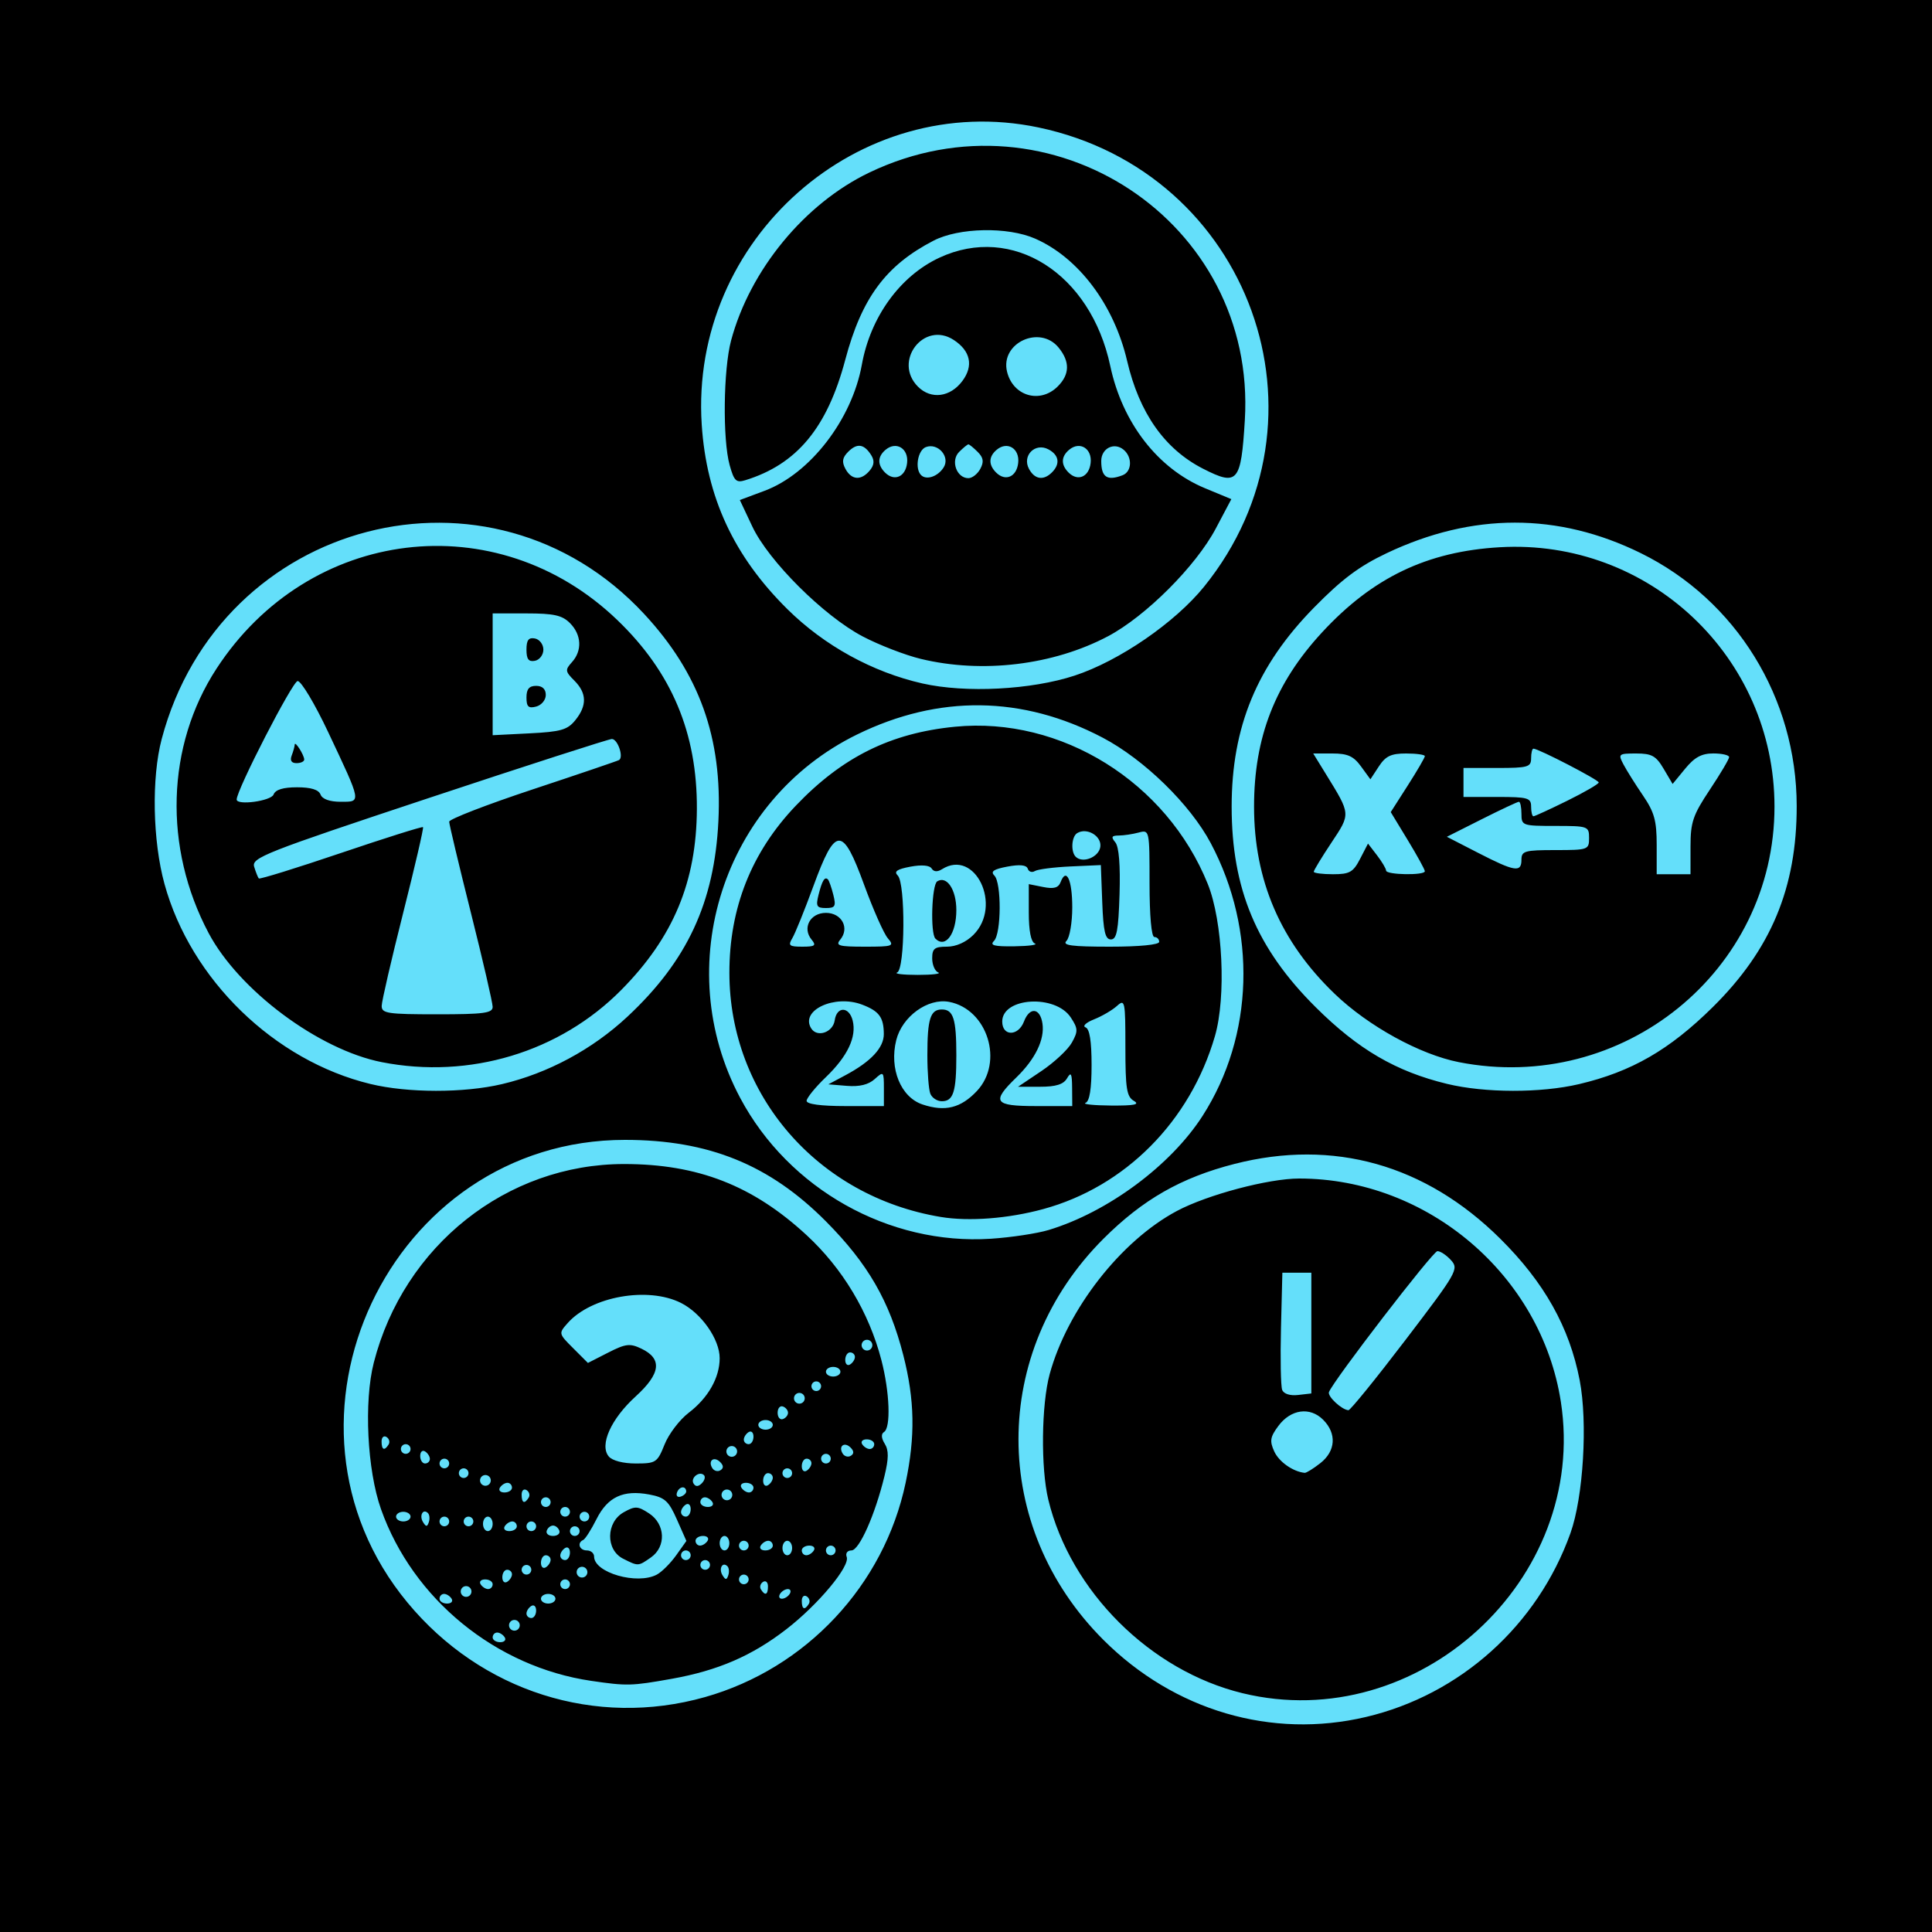 <svg width="400" height="400" viewBox="0 0 400 400" fill="none" xmlns="http://www.w3.org/2000/svg">
<g clip-path="url(#clip0)">
<rect x="-4" y="-1" width="404" height="401" fill="#64DFFA"/>
<path d="M0 200V0H200H400V200V400H200H0V200ZM282.812 355.482C302.336 350.879 318.324 336.508 325.144 317.432C327.812 309.97 328.745 294.509 327.056 285.765C324.934 274.781 319.731 265.511 310.606 256.457C295.136 241.108 276.065 235.74 255.596 240.975C244.544 243.802 236.607 248.334 228.459 256.47C205 279.894 205 316.106 228.459 339.53C243.128 354.177 263.271 360.089 282.812 355.482V355.482ZM257.272 350.563C238.159 345.932 221.624 329.464 217.044 310.5C215.462 303.952 215.604 290.795 217.324 284.5C220.987 271.092 232.061 256.893 243.675 250.711C249.968 247.361 262.641 244 268.976 244C295.617 244 319.118 264.059 323.162 290.25C328.844 327.047 293.55 359.354 257.272 350.563V350.563ZM273.365 302.927C276.555 300.419 276.787 296.787 273.939 293.939C271.211 291.211 267.248 291.76 264.675 295.221C262.97 297.515 262.835 298.343 263.818 300.5C264.8 302.655 267.683 304.686 270.115 304.937C270.453 304.972 271.916 304.067 273.365 302.927V302.927ZM291.005 277.404C301.699 263.382 302.069 262.734 300.413 260.904C299.466 259.857 298.197 259.017 297.595 259.038C296.641 259.071 276.089 285.78 275.146 288.213C274.8 289.103 277.815 291.905 279.187 291.968C279.565 291.986 284.883 285.432 291.005 277.404V277.404ZM271.5 276V263.5H268.5H265.5L265.215 274.939C265.059 281.23 265.169 286.998 265.46 287.756C265.779 288.586 267.083 289.008 268.744 288.817L271.5 288.5V276ZM145.957 351.367C166.897 345.445 183.041 328.2 187.503 306.984C189.523 297.382 189.386 289.83 187.025 280.596C184.149 269.352 179.692 261.633 171.034 252.905C159.367 241.143 146.701 236 129.395 236C80.639 236 53.275 294.197 84.358 331.786C99.593 350.211 123.346 357.761 145.957 351.367V351.367ZM122.402 348.003C102.656 345.108 85.482 331.081 78.885 312.461C76.017 304.367 75.32 290.204 77.39 282.122C83.592 257.915 104.91 241 129.216 241C144.461 241 155.854 245.437 166.982 255.709C174.452 262.604 179.906 271.704 182.472 281.552C184.206 288.212 184.477 295.587 183.02 296.487C182.397 296.873 182.453 297.752 183.174 298.907C184.022 300.264 184.008 301.955 183.12 305.611C181.175 313.624 177.894 321 176.277 321C175.445 321 175.012 321.59 175.298 322.335C176.036 324.257 169.434 332.18 162.836 337.292C155.703 342.818 148.641 345.872 139.033 347.586C130.74 349.066 129.809 349.089 122.402 348.003V348.003ZM104.5 339C104.16 338.45 103.459 338 102.941 338C102.423 338 102 338.45 102 339C102 339.55 102.702 340 103.559 340C104.416 340 104.84 339.55 104.5 339ZM107.447 335.915C107.125 335.394 106.436 335.231 105.915 335.553C105.394 335.875 105.231 336.564 105.553 337.085C105.875 337.606 106.564 337.769 107.085 337.447C107.606 337.125 107.769 336.436 107.447 335.915ZM111 333.441C111 332.584 110.55 332.16 110 332.5C109.45 332.84 109 333.541 109 334.059C109 334.577 109.45 335 110 335C110.55 335 111 334.298 111 333.441ZM167.457 332.069C167.774 331.557 167.575 330.856 167.016 330.51C166.457 330.165 166 330.583 166 331.441C166 333.198 166.6 333.456 167.457 332.069V332.069ZM93.5 331C93.16 330.45 92.459 330 91.941 330C91.423 330 91 330.45 91 331C91 331.55 91.702 332 92.559 332C93.416 332 93.84 331.55 93.5 331ZM115 331C115 330.45 114.325 330 113.5 330C112.675 330 112 330.45 112 331C112 331.55 112.675 332 113.5 332C114.325 332 115 331.55 115 331ZM97.447 328.915C97.125 328.394 96.436 328.231 95.915 328.553C95.394 328.875 95.231 329.564 95.553 330.085C95.875 330.606 96.564 330.769 97.085 330.447C97.606 330.125 97.769 329.436 97.447 328.915ZM163.5 330C163.84 329.45 163.668 329 163.118 329C162.568 329 161.84 329.45 161.5 330C161.16 330.55 161.332 331 161.882 331C162.432 331 163.16 330.55 163.5 330ZM159 328.441C159 327.584 158.543 327.165 157.984 327.51C157.425 327.856 157.226 328.557 157.543 329.069C158.4 330.456 159 330.198 159 328.441V328.441ZM102 328C102 327.45 101.298 327 100.441 327C99.584 327 99.16 327.45 99.5 328C99.84 328.55 100.541 329 101.059 329C101.577 329 102 328.55 102 328ZM118 328C118 327.45 117.55 327 117 327C116.45 327 116 327.45 116 328C116 328.55 116.45 329 117 329C117.55 329 118 328.55 118 328ZM106 325.941C106 325.423 105.55 325 105 325C104.45 325 104 325.702 104 326.559C104 327.416 104.45 327.84 105 327.5C105.55 327.16 106 326.459 106 325.941ZM155 327C155 326.45 154.55 326 154 326C153.45 326 153 326.45 153 327C153 327.55 153.45 328 154 328C154.55 328 155 327.55 155 327ZM121.447 324.915C121.125 324.394 120.436 324.231 119.915 324.553C119.394 324.875 119.231 325.564 119.553 326.085C119.875 326.606 120.564 326.769 121.085 326.447C121.606 326.125 121.769 325.436 121.447 324.915ZM135.996 326.002C137.022 325.453 138.817 323.661 139.985 322.02L142.11 319.037L140.138 314.579C138.445 310.751 137.639 310.023 134.432 309.421C129.036 308.409 125.816 309.911 123.5 314.52C122.4 316.709 121.162 318.65 120.75 318.833C119.413 319.428 119.957 321 121.5 321C122.325 321 123 321.571 123 322.268C123 325.621 131.919 328.184 135.996 326.002V326.002ZM129 322.706C125.369 320.869 125.449 315.167 129.135 313.098C131.498 311.771 132.039 311.795 134.385 313.333C137.764 315.546 137.965 320.211 134.777 322.443C132.12 324.305 132.157 324.303 129 322.706V322.706ZM150.604 324.271C149.588 323.254 148.749 324.785 149.583 326.134C150.213 327.154 150.449 327.154 150.787 326.138C151.019 325.443 150.936 324.603 150.604 324.271V324.271ZM110 325C110 324.45 109.55 324 109 324C108.45 324 108 324.45 108 325C108 325.55 108.45 326 109 326C109.55 326 110 325.55 110 325ZM114 322.941C114 322.423 113.55 322 113 322C112.45 322 112 322.702 112 323.559C112 324.416 112.45 324.84 113 324.5C113.55 324.16 114 323.459 114 322.941ZM147 324C147 323.45 146.55 323 146 323C145.45 323 145 323.45 145 324C145 324.55 145.45 325 146 325C146.55 325 147 324.55 147 324ZM118 321.441C118 320.584 117.55 320.16 117 320.5C116.45 320.84 116 321.541 116 322.059C116 322.577 116.45 323 117 323C117.55 323 118 322.298 118 321.441ZM143 322C143 321.45 142.55 321 142 321C141.45 321 141 321.45 141 322C141 322.55 141.45 323 142 323C142.55 323 143 322.55 143 322ZM164 320.5C164 319.675 163.55 319 163 319C162.45 319 162 319.675 162 320.5C162 321.325 162.45 322 163 322C163.55 322 164 321.325 164 320.5ZM168.5 321C168.84 320.45 168.417 320 167.559 320C166.702 320 166 320.45 166 321C166 321.55 166.423 322 166.941 322C167.459 322 168.16 321.55 168.5 321ZM173 321C173 320.45 172.55 320 172 320C171.45 320 171 320.45 171 321C171 321.55 171.45 322 172 322C172.55 322 173 321.55 173 321ZM151 319.5C151 318.675 150.55 318 150 318C149.45 318 149 318.675 149 319.5C149 320.325 149.45 321 150 321C150.55 321 151 320.325 151 319.5ZM155 320C155 319.45 154.55 319 154 319C153.45 319 153 319.45 153 320C153 320.55 153.45 321 154 321C154.55 321 155 320.55 155 320ZM160 320C160 319.45 159.577 319 159.059 319C158.541 319 157.84 319.45 157.5 320C157.16 320.55 157.583 321 158.441 321C159.298 321 160 320.55 160 320ZM146.5 319C146.84 318.45 146.417 318 145.559 318C144.702 318 144 318.45 144 319C144 319.55 144.423 320 144.941 320C145.459 320 146.16 319.55 146.5 319ZM115.808 316.925C115.611 316.334 115.022 315.85 114.5 315.85C113.978 315.85 113.389 316.334 113.192 316.925C112.995 317.516 113.583 318 114.5 318C115.417 318 116.005 317.516 115.808 316.925ZM120 317C120 316.45 119.55 316 119 316C118.45 316 118 316.45 118 317C118 317.55 118.45 318 119 318C119.55 318 120 317.55 120 317ZM102 315.5C102 314.675 101.55 314 101 314C100.45 314 100 314.675 100 315.5C100 316.325 100.45 317 101 317C101.55 317 102 316.325 102 315.5ZM107 316C107 315.45 106.577 315 106.059 315C105.541 315 104.84 315.45 104.5 316C104.16 316.55 104.583 317 105.441 317C106.298 317 107 316.55 107 316ZM111 316C111 315.45 110.55 315 110 315C109.45 315 109 315.45 109 316C109 316.55 109.45 317 110 317C110.55 317 111 316.55 111 316ZM88.604 313.271C87.588 312.254 86.749 313.785 87.583 315.134C88.213 316.154 88.448 316.154 88.787 315.138C89.019 314.443 88.936 313.603 88.604 313.271V313.271ZM93 315C93 314.45 92.55 314 92 314C91.45 314 91 314.45 91 315C91 315.55 91.45 316 92 316C92.55 316 93 315.55 93 315ZM98 315C98 314.45 97.55 314 97 314C96.45 314 96 314.45 96 315C96 315.55 96.45 316 97 316C97.55 316 98 315.55 98 315ZM85 314C85 313.45 84.325 313 83.5 313C82.675 313 82 313.45 82 314C82 314.55 82.675 315 83.5 315C84.325 315 85 314.55 85 314ZM122 314C122 313.45 121.55 313 121 313C120.45 313 120 313.45 120 314C120 314.55 120.45 315 121 315C121.55 315 122 314.55 122 314ZM118 313C118 312.45 117.55 312 117 312C116.45 312 116 312.45 116 313C116 313.55 116.45 314 117 314C117.55 314 118 313.55 118 313ZM143 312.441C143 311.584 142.55 311.16 142 311.5C141.45 311.84 141 312.541 141 313.059C141 313.577 141.45 314 142 314C142.55 314 143 313.298 143 312.441ZM114 311C114 310.45 113.55 310 113 310C112.45 310 112 310.45 112 311C112 311.55 112.45 312 113 312C113.55 312 114 311.55 114 311ZM147.5 311C147.16 310.45 146.459 310 145.941 310C145.423 310 145 310.45 145 311C145 311.55 145.702 312 146.559 312C147.416 312 147.84 311.55 147.5 311ZM109.457 310.069C109.774 309.557 109.575 308.856 109.016 308.51C108.457 308.165 108 308.583 108 309.441C108 311.198 108.6 311.456 109.457 310.069V310.069ZM151.447 308.915C151.125 308.394 150.436 308.231 149.915 308.553C149.394 308.875 149.231 309.564 149.553 310.085C149.875 310.606 150.564 310.769 151.085 310.447C151.606 310.125 151.769 309.436 151.447 308.915ZM142.075 308.725C141.951 307.529 140.58 307.761 140.15 309.05C139.93 309.71 140.29 310.07 140.95 309.85C141.61 309.63 142.116 309.124 142.075 308.725ZM106 308C106 307.45 105.577 307 105.059 307C104.541 307 103.84 307.45 103.5 308C103.16 308.55 103.583 309 104.441 309C105.298 309 106 308.55 106 308ZM156 308C156 307.45 155.298 307 154.441 307C153.584 307 153.16 307.45 153.5 308C153.84 308.55 154.541 309 155.059 309C155.577 309 156 308.55 156 308ZM101.447 305.915C101.125 305.394 100.436 305.231 99.915 305.553C99.394 305.875 99.231 306.564 99.553 307.085C99.875 307.606 100.564 307.769 101.085 307.447C101.606 307.125 101.769 306.436 101.447 305.915ZM145.75 305.417C144.797 304.464 142.886 306.007 143.597 307.156C144.019 307.839 144.578 307.822 145.296 307.104C145.885 306.515 146.089 305.756 145.75 305.417V305.417ZM160 305.941C160 305.423 159.55 305 159 305C158.45 305 158 305.702 158 306.559C158 307.416 158.45 307.84 159 307.5C159.55 307.16 160 306.459 160 305.941ZM97 305C97 304.45 96.55 304 96 304C95.45 304 95 304.45 95 305C95 305.55 95.45 306 96 306C96.55 306 97 305.55 97 305ZM164 305C164 304.45 163.55 304 163 304C162.45 304 162 304.45 162 305C162 305.55 162.45 306 163 306C163.55 306 164 305.55 164 305ZM149.104 302.704C147.82 301.42 146.519 302.412 147.469 303.95C147.837 304.545 148.596 304.749 149.156 304.403C149.839 303.981 149.822 303.422 149.104 302.704H149.104ZM168 302.941C168 302.423 167.55 302 167 302C166.45 302 166 302.702 166 303.559C166 304.416 166.45 304.84 167 304.5C167.55 304.16 168 303.459 168 302.941ZM93 303C93 302.45 92.55 302 92 302C91.45 302 91 302.45 91 303C91 303.55 91.45 304 92 304C92.55 304 93 303.55 93 303ZM89 302.059C89 301.541 88.55 300.84 88 300.5C87.45 300.16 87 300.583 87 301.441C87 302.298 87.45 303 88 303C88.55 303 89 302.577 89 302.059ZM137.596 299.052C138.465 296.88 140.712 293.932 142.589 292.5C146.618 289.427 149 285.227 149 281.198C149 277.274 145.222 271.883 140.98 269.752C134.158 266.324 122.456 268.396 117.559 273.899C115.624 276.073 115.627 276.088 118.67 279.131L121.721 282.183L125.895 280.053C129.542 278.193 130.412 278.088 132.785 279.221C137.171 281.317 136.806 284.384 131.607 289.115C126.496 293.767 124.069 299.174 126.032 301.539C126.759 302.414 129.004 303 131.631 303C135.804 303 136.093 302.809 137.596 299.052V299.052ZM172 302C172 301.45 171.55 301 171 301C170.45 301 170 301.45 170 302C170 302.55 170.45 303 171 303C171.55 303 172 302.55 172 302ZM152.447 299.915C152.125 299.394 151.436 299.231 150.915 299.553C150.394 299.875 150.231 300.564 150.553 301.085C150.875 301.606 151.564 301.769 152.085 301.447C152.606 301.125 152.769 300.436 152.447 299.915ZM176.104 299.704C174.82 298.42 173.519 299.412 174.469 300.95C174.837 301.545 175.596 301.749 176.156 301.403C176.839 300.981 176.822 300.422 176.104 299.704H176.104ZM85 300C85 299.45 84.55 299 84 299C83.45 299 83 299.45 83 300C83 300.55 83.45 301 84 301C84.55 301 85 300.55 85 300ZM80.457 299.069C80.774 298.557 80.575 297.856 80.016 297.51C79.457 297.165 79 297.583 79 298.441C79 300.197 79.6 300.456 80.457 299.069V299.069ZM181 299C181 298.45 180.298 298 179.441 298C178.584 298 178.16 298.45 178.5 299C178.84 299.55 179.541 300 180.059 300C180.577 300 181 299.55 181 299ZM156 297.441C156 296.583 155.55 296.16 155 296.5C154.45 296.84 154 297.541 154 298.059C154 298.577 154.45 299 155 299C155.55 299 156 298.298 156 297.441ZM160 295C160 294.45 159.325 294 158.5 294C157.675 294 157 294.45 157 295C157 295.55 157.675 296 158.5 296C159.325 296 160 295.55 160 295ZM163.15 292.5C163.15 291.977 162.666 291.389 162.075 291.192C161.484 290.995 161 291.583 161 292.5C161 293.417 161.484 294.005 162.075 293.808C162.666 293.611 163.15 293.022 163.15 292.5ZM166.447 288.915C166.125 288.394 165.436 288.231 164.915 288.553C164.394 288.875 164.231 289.564 164.553 290.085C164.875 290.606 165.564 290.769 166.085 290.447C166.606 290.125 166.769 289.436 166.447 288.915ZM170 287C170 286.45 169.55 286 169 286C168.45 286 168 286.45 168 287C168 287.55 168.45 288 169 288C169.55 288 170 287.55 170 287ZM174 284C174 283.45 173.325 283 172.5 283C171.675 283 171 283.45 171 284C171 284.55 171.675 285 172.5 285C173.325 285 174 284.55 174 284ZM177 280.941C177 280.423 176.55 280 176 280C175.45 280 175 280.702 175 281.559C175 282.416 175.45 282.84 176 282.5C176.55 282.16 177 281.458 177 280.941ZM180.447 277.915C180.125 277.394 179.436 277.231 178.915 277.553C178.394 277.875 178.231 278.564 178.553 279.085C178.875 279.606 179.564 279.769 180.085 279.447C180.606 279.125 180.769 278.436 180.447 277.915ZM217.138 254.65C229.381 250.939 242.404 241.28 248.98 231.031C259.616 214.456 260.271 192.653 250.676 174.571C246.414 166.537 236.888 157.24 228.291 152.722C211.713 144.011 194.34 143.79 177.432 152.077C149.701 165.666 138.681 199.984 153.262 227.341C163.31 246.192 184.054 257.84 205.138 256.469C209.338 256.195 214.738 255.377 217.138 254.65V254.65ZM194.763 251.956C169.277 247.725 151.054 226.693 151.012 201.46C150.989 188.009 155.579 176.438 164.752 166.821C174.364 156.744 184.393 151.768 197.723 150.462C219.689 148.31 241.547 161.909 250.057 183.021C253.162 190.723 253.897 206.402 251.535 214.528C246.409 232.16 232.98 245.689 216 250.324C208.755 252.302 200.615 252.928 194.763 251.956V251.956ZM202.25 225.888C207.884 219.907 204.468 208.939 196.5 207.425C192.102 206.59 186.779 210.447 185.556 215.356C184.085 221.261 186.499 227.166 191 228.669C195.66 230.226 198.923 229.419 202.25 225.888V225.888ZM192.607 226.418C192.273 225.548 192 221.985 192 218.5C192 210.947 192.615 209 195 209C197.385 209 198 210.947 198 218.5C198 226.053 197.385 228 195 228C194.018 228 192.941 227.288 192.607 226.418V226.418ZM183 225.345C183 221.816 182.934 221.749 181.098 223.411C179.818 224.57 177.938 225.029 175.348 224.816L171.5 224.5L175 222.633C180.323 219.793 183.002 216.923 182.985 214.076C182.964 210.618 182.017 209.337 178.49 207.996C172.802 205.834 165.632 209.168 167.94 212.902C169.165 214.885 172.46 213.762 172.82 211.24C173.237 208.316 175.799 208.35 176.536 211.289C177.386 214.674 175.486 218.69 170.992 223.008C168.796 225.117 167 227.328 167 227.922C167 228.603 169.946 229 175 229H183V225.345ZM221.97 225.25C221.945 222.217 221.744 221.835 220.92 223.25C220.185 224.512 218.628 225 215.337 225H210.774L215.611 221.75C218.271 219.962 221.107 217.314 221.914 215.865C223.224 213.513 223.201 212.955 221.698 210.662C218.524 205.817 207.5 206.468 207.5 211.5C207.5 214.597 210.825 214.591 212.003 211.492C213.178 208.401 215.352 208.646 215.832 211.924C216.314 215.216 214.351 219.268 210.433 223.065C205.198 228.139 205.788 229 214.5 229H222L221.97 225.25H221.97ZM234.75 227.92C233.266 227.056 233 225.364 233 216.795C233 207.231 232.906 206.775 231.248 208.275C230.285 209.147 228.147 210.396 226.498 211.05C224.849 211.703 224.062 212.447 224.75 212.703C225.594 213.016 226 215.548 226 220.5C226 225.431 225.591 227.999 224.75 228.338C224.062 228.615 226.425 228.864 230 228.891C234.876 228.927 236.063 228.685 234.75 227.92V227.92ZM194.25 201.338C193.562 201.06 193 199.746 193 198.417C193 196.39 193.492 196 196.045 196C197.946 196 200.014 195.077 201.545 193.545C207.589 187.502 201.888 175.623 195.026 179.963C194.078 180.562 193.315 180.51 192.886 179.815C192.469 179.141 190.817 178.999 188.479 179.438C185.699 179.96 185.029 180.429 185.87 181.27C187.495 182.895 187.389 200.676 185.75 201.338C185.062 201.615 186.975 201.842 190 201.842C193.025 201.842 194.938 201.615 194.25 201.338V201.338ZM193.667 194.333C192.585 193.252 192.906 183.176 194.044 182.473C196.035 181.242 198 184.197 198 188.422C198 193.344 195.749 196.415 193.667 194.333ZM168.04 194.548C166.045 192.144 167.723 189 171 189C174.277 189 175.955 192.145 173.96 194.548C172.928 195.791 173.658 196 179.033 196C184.916 196 185.216 195.89 183.809 194.25C182.983 193.287 180.782 188.32 178.917 183.211C174.435 170.934 172.978 170.974 168.389 183.5C166.576 188.45 164.618 193.287 164.038 194.25C163.122 195.769 163.397 196 166.114 196C168.738 196 169.05 195.765 168.04 194.548V194.548ZM169.473 185.252C170.214 182.299 170.754 181.421 171.419 182.085C171.649 182.316 172.148 183.741 172.527 185.252C173.124 187.63 172.919 188 171 188C169.081 188 168.876 187.63 169.473 185.252V185.252ZM214.25 195.338C213.449 195.014 213 192.719 213 188.942V183.05L215.985 183.647C218.193 184.088 219.131 183.823 219.589 182.628C220.782 179.521 222 182.165 222 187.859C222 191.017 221.46 194.14 220.8 194.8C219.867 195.733 221.867 196 229.8 196C235.933 196 240 195.601 240 195C240 194.45 239.55 194 239 194C238.393 194 238 189.628 238 182.883C238 171.843 237.985 171.771 235.75 172.37C234.513 172.701 232.657 172.979 231.628 172.986C230.137 172.997 229.992 173.285 230.916 174.399C231.666 175.302 231.975 179.114 231.789 185.149C231.557 192.666 231.206 194.5 230 194.5C228.822 194.5 228.438 192.849 228.209 186.801L227.918 179.103L221.627 179.389C218.167 179.546 214.849 179.976 214.253 180.343C213.658 180.711 212.998 180.493 212.786 179.857C212.526 179.079 211.151 178.937 208.57 179.421C205.722 179.955 205.029 180.429 205.87 181.27C207.375 182.775 207.321 193.279 205.8 194.8C204.867 195.733 205.811 195.982 210.05 195.921C213.048 195.878 214.938 195.615 214.25 195.338H214.25ZM227.808 175.336C228.128 173.089 225.023 171.25 223.009 172.494C221.85 173.211 221.658 176.325 222.709 177.376C224.151 178.818 227.503 177.477 227.808 175.336ZM103.947 224.451C113.451 222.211 122.629 217.275 129.892 210.5C142.282 198.94 147.909 186.848 148.736 170C149.582 152.774 144.8 139.433 133.363 127.111C101.58 92.87 45.561 107.389 33.48 153C31.349 161.046 31.599 174.082 34.056 183.02C39.495 202.809 56.788 219.607 76.678 224.424C84.445 226.304 96.034 226.316 103.947 224.451V224.451ZM79.056 219.91C65.998 217.349 49.485 205.045 43.196 193.189C33.8 175.479 34.422 154.413 44.811 138.458C63.921 109.113 102.825 104.381 127.8 128.363C139.065 139.181 144.362 151.76 144.28 167.5C144.201 182.57 139.404 194.058 128.647 204.94C115.892 217.842 97.235 223.474 79.056 219.91V219.91ZM102 208.46C102 207.612 99.975 198.856 97.5 189C95.025 179.144 93 170.65 93 170.123C93 169.597 100.762 166.593 110.25 163.448C119.738 160.303 127.795 157.566 128.156 157.364C129.181 156.792 127.897 153 126.679 153C126.08 153 109.033 158.497 88.796 165.216C54.735 176.524 52.048 177.582 52.625 179.466C52.968 180.585 53.399 181.669 53.583 181.875C53.766 182.081 61.424 179.707 70.6 176.6C79.776 173.492 87.419 171.085 87.584 171.251C87.749 171.416 85.897 179.415 83.467 189.026C81.037 198.637 79.038 207.287 79.025 208.25C79.003 209.817 80.205 210 90.5 210C100.189 210 102 209.757 102 208.46V208.46ZM56.638 164.5C57.026 163.49 58.613 163 61.5 163C64.387 163 65.974 163.49 66.362 164.5C66.726 165.449 68.26 166 70.536 166C74.862 166 74.932 166.392 67.915 151.514C65.187 145.731 62.357 141 61.626 141C60.59 141 49 163.519 49 165.532C49 166.811 56.121 165.849 56.638 164.5ZM60.393 156.418C60.727 155.548 61.007 154.536 61.015 154.168C61.036 153.274 62.965 156.293 62.985 157.25C62.993 157.662 62.277 158 61.393 158C60.339 158 59.995 157.456 60.393 156.418ZM119.109 149.114C121.563 146.083 121.503 143.503 118.919 140.919C117.01 139.01 116.969 138.692 118.419 137.09C120.575 134.707 120.405 131.405 118 129C116.381 127.381 114.667 127 109 127H102V139.609V152.219L109.609 151.834C116.117 151.506 117.491 151.112 119.109 149.114V149.114ZM109 144.406C109 142.667 109.554 142 111 142C112.292 142 113 142.667 113 143.883C113 144.926 112.107 146 111 146.29C109.409 146.706 109 146.32 109 144.406ZM109 134.5C109 132.518 109.439 131.938 110.75 132.19C111.712 132.376 112.5 133.415 112.5 134.5C112.5 135.585 111.712 136.624 110.75 136.81C109.439 137.062 109 136.482 109 134.5ZM326.947 224.451C337.794 221.894 345.638 217.374 354.608 208.511C366.67 196.593 372.012 183.79 371.988 166.856C371.956 144.491 359.467 124.244 339.705 114.519C322.586 106.096 304.849 106.101 287.09 114.534C281.393 117.24 277.829 119.908 272.054 125.79C260.242 137.823 255 150.489 255 167C255 184.049 260.16 196.362 272.411 208.543C281.192 217.274 289.034 221.849 299.601 224.406C307.441 226.303 319.009 226.322 326.947 224.451V224.451ZM302.056 219.91C293.989 218.328 283.294 212.448 276.345 205.775C265.116 194.993 259.639 182.28 259.639 167C259.639 152.626 264.008 141.433 273.723 130.921C284.221 119.561 295.459 114.177 310.5 113.3C341.411 111.497 367.389 136.019 367.389 167C367.389 201.075 335.93 226.552 302.056 219.91ZM281.589 177.827L283.23 174.654L285.093 177.077C286.117 178.41 286.966 179.838 286.978 180.25C287.004 181.145 295 181.276 295 180.381C295 180.04 293.411 177.146 291.469 173.949L287.938 168.136L291.469 162.616C293.411 159.58 295 156.849 295 156.548C295 156.247 293.252 156 291.115 156C288.008 156 286.88 156.535 285.479 158.673L283.727 161.346L281.78 158.673C280.234 156.551 279.014 156 275.86 156H271.887L274.504 160.25C279.694 168.676 279.673 168.413 275.653 174.468C273.644 177.494 272 180.201 272 180.485C272 180.768 273.788 181 275.974 181C279.427 181 280.164 180.584 281.589 177.827V177.827ZM350.003 175.25C350.006 170.214 350.502 168.755 354 163.5C356.197 160.2 357.995 157.162 357.997 156.75C357.999 156.338 356.538 155.996 354.75 155.991C352.31 155.984 350.852 156.77 348.899 159.147L346.297 162.312L344.433 159.156C342.859 156.491 341.975 156 338.749 156C335.104 156 334.984 156.103 336.113 158.25C336.764 159.487 338.579 162.381 340.148 164.68C342.512 168.145 343 169.9 343 174.93V181H346.5H350L350.003 175.25H350.003ZM315 178C315 176.19 315.667 176 322 176C328.8 176 329 175.929 329 173.5C329 171.071 328.8 171 322 171C315.2 171 315 170.929 315 168.5C315 167.125 314.764 166 314.475 166C314.186 166 310.712 167.631 306.754 169.624L299.558 173.248L306.029 176.575C313.62 180.479 315 180.698 315 178ZM324.481 165.785C328.066 164.017 331 162.314 331 162C331 161.463 318.518 155 317.481 155C317.216 155 317 155.9 317 157C317 158.81 316.333 159 310 159H303V162V165H310C316.333 165 317 165.19 317 167C317 168.1 317.216 169 317.481 169C317.746 169 320.896 167.553 324.481 165.785ZM222.5 139.873C231.714 136.849 243.281 128.899 249.298 121.456C277.336 86.769 258.878 35.605 215 26.386C177.831 18.577 142.782 49.51 145.285 87.916C146.265 102.957 151.934 115.162 163.037 126.134C170.675 133.681 180.662 139.172 191 141.507C199.942 143.527 213.515 142.823 222.5 139.873ZM190.634 136.414C187.408 135.633 182.008 133.546 178.634 131.777C170.574 127.551 159.129 116.16 155.761 109.013L153.175 103.525L158.275 101.623C167.71 98.103 176.39 86.857 178.437 75.5C180.221 65.601 186.353 57.142 194.493 53.351C209.599 46.317 225.798 56.583 229.87 75.772C232.371 87.56 239.718 97.034 249.506 101.091L254.935 103.341L251.718 109.421C247.593 117.213 237.207 127.597 229.407 131.725C218.087 137.716 203.369 139.496 190.634 136.414V136.414ZM180.07 97.416C180.999 96.296 181.087 95.362 180.371 94.226C178.905 91.901 177.455 91.688 175.618 93.525C174.394 94.749 174.254 95.605 175.037 97.07C176.291 99.412 178.298 99.55 180.07 97.416V97.416ZM187.804 95.869C188.152 92.879 185.579 91.274 183.373 93.105C181.672 94.517 181.62 96.22 183.229 97.829C185.145 99.745 187.469 98.749 187.804 95.869ZM195.376 96.769C196.768 94.558 194.173 91.613 191.678 92.57C190.008 93.211 189.365 97.031 190.701 98.368C191.808 99.475 194.184 98.662 195.376 96.769V96.769ZM202.963 97.07C203.743 95.612 203.611 94.754 202.427 93.57C201.563 92.706 200.696 92 200.5 92C200.304 92 199.437 92.706 198.573 93.57C196.764 95.379 198.049 99 200.5 99C201.286 99 202.395 98.131 202.963 97.07V97.07ZM210.804 95.869C211.152 92.879 208.579 91.274 206.373 93.105C204.672 94.517 204.62 96.22 206.229 97.829C208.145 99.745 210.469 98.749 210.804 95.869ZM217.8 97.8C219.551 96.049 219.27 94.215 217.069 93.037C214.325 91.568 211.568 94.325 213.037 97.07C214.215 99.27 216.049 99.551 217.8 97.8ZM225.804 95.869C226.152 92.879 223.579 91.274 221.373 93.105C219.672 94.517 219.62 96.22 221.229 97.829C223.145 99.745 225.469 98.749 225.804 95.869ZM232.418 98.393C234.364 97.646 234.483 94.645 232.627 93.105C230.665 91.477 228 92.822 228 95.44C228 98.808 229.217 99.621 232.418 98.393V98.393ZM199.257 78.87C201.587 75.735 200.941 72.662 197.473 70.39C191.294 66.342 184.806 74.806 190.061 80.061C192.764 82.764 196.746 82.249 199.257 78.87V78.87ZM219 80C221.482 77.518 221.544 74.894 219.19 71.986C215.303 67.186 207.066 70.999 208.493 76.937C209.715 82.019 215.341 83.659 219 80ZM151.066 96.298C149.594 90.996 149.761 76.483 151.363 70.5C155.277 55.885 166.598 42.133 180 35.716C217.552 17.737 260.235 45.899 257.728 87C256.942 99.883 256.242 100.695 249.076 97.039C241.14 92.99 235.877 85.52 233.361 74.734C230.65 63.114 223.316 53.36 214.318 49.406C208.63 46.907 198.526 47.108 193.278 49.826C183.397 54.943 178.407 61.679 175 74.5C171.261 88.572 164.985 96.131 154.31 99.422C152.42 100.004 151.976 99.577 151.066 96.298V96.298Z" fill="black"/>
</g>
<defs>
<clipPath id="clip0">
<rect width="400" height="400" fill="white"/>
</clipPath>
</defs>
</svg>
